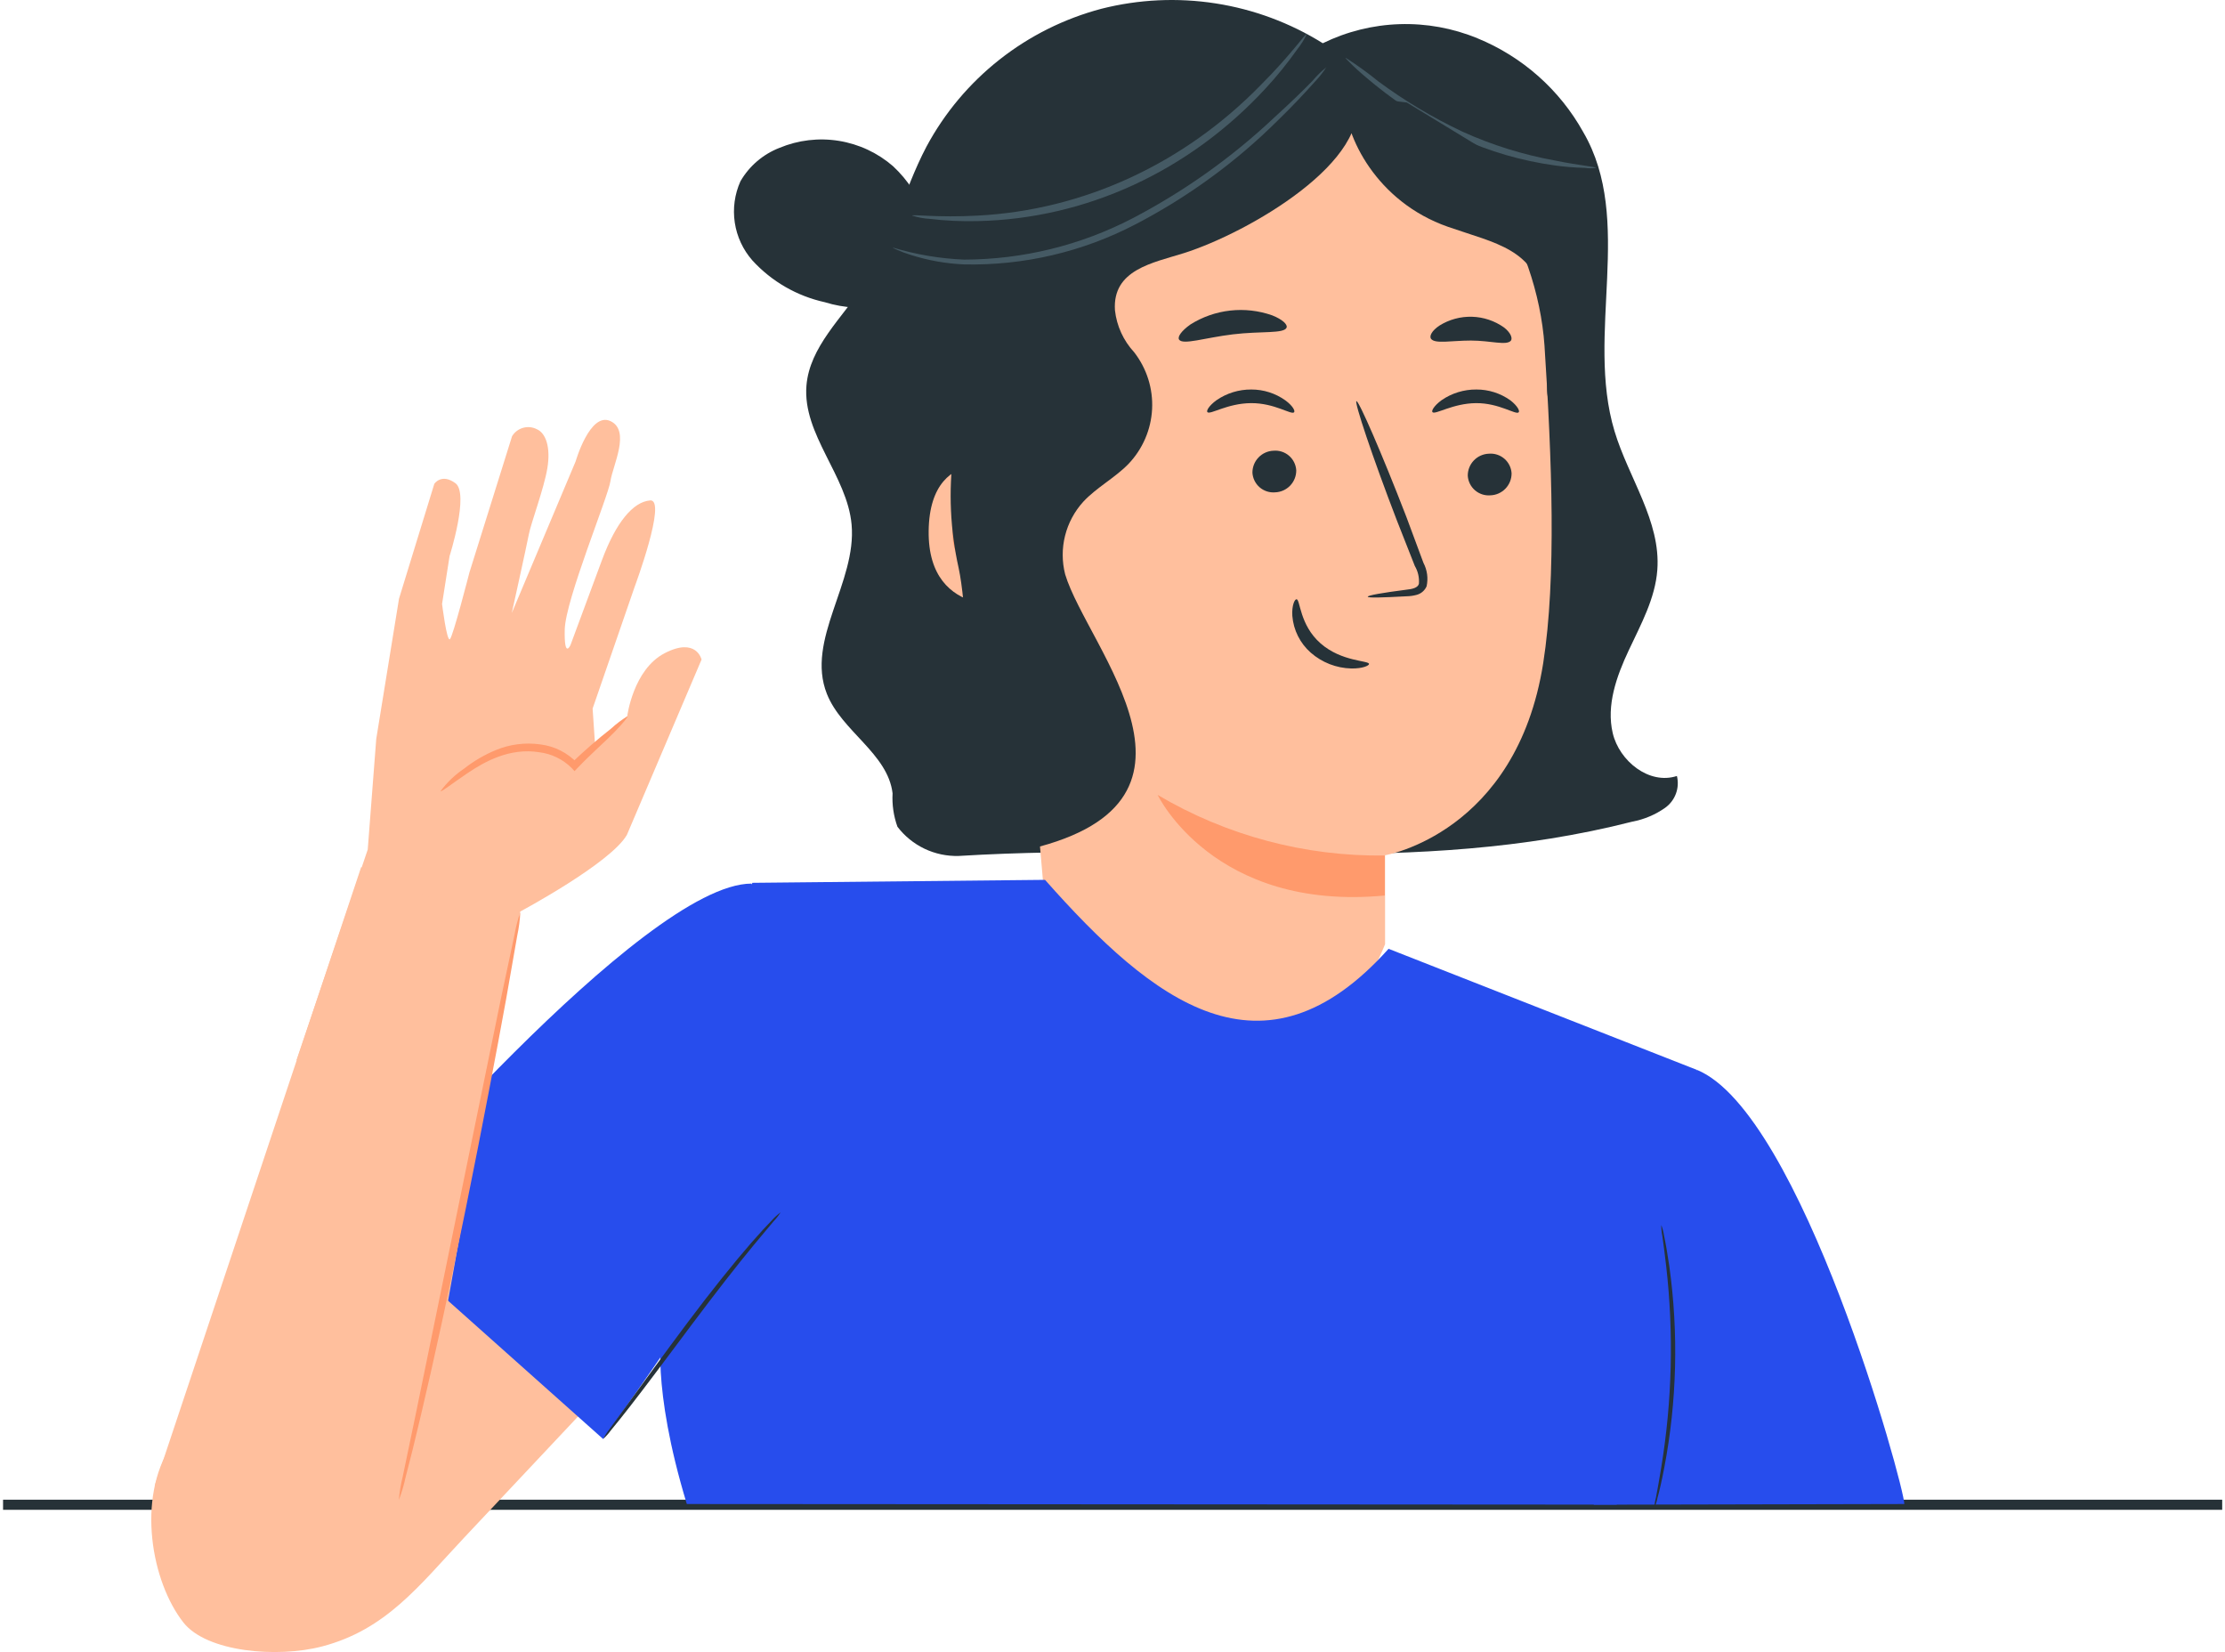 <svg width="330" height="245" viewBox="0 0 330 245" fill="none" xmlns="http://www.w3.org/2000/svg">
<path d="M137.252 41.166C139.648 35.655 136.901 28.782 132.459 24.654C130.184 22.675 127.399 21.37 124.42 20.889C121.441 20.407 118.387 20.768 115.602 21.93C113.166 22.876 111.126 24.623 109.818 26.884C108.956 28.805 108.665 30.934 108.98 33.016C109.295 35.099 110.203 37.046 111.595 38.628C114.451 41.748 118.203 43.911 122.337 44.819C125.212 45.71 128.263 45.88 131.22 45.315C132.692 45.017 134.069 44.365 135.231 43.416C136.394 42.466 137.307 41.248 137.892 39.866" fill="#263238"/>
<path d="M248.71 115.078C244.589 116.427 240.16 112.85 239.191 108.72C238.223 104.59 239.747 100.317 241.561 96.453C243.374 92.588 245.496 88.745 245.805 84.513C246.341 77.295 241.54 70.876 239.459 63.945C235.112 49.531 242.426 32.643 234.823 19.599C231.337 13.322 225.799 8.411 219.123 5.676C215.469 4.169 211.532 3.455 207.577 3.582C203.622 3.709 199.74 4.674 196.191 6.412C191.353 3.393 185.946 1.383 180.3 0.505C174.654 -0.374 168.887 -0.103 163.349 1.301C157.843 2.759 152.698 5.327 148.235 8.845C143.773 12.362 140.087 16.754 137.409 21.746C133.886 28.411 132.279 36.058 128.076 42.334C124.882 47.159 120.082 51.453 119.608 57.177C119.01 64.435 125.645 70.528 126.304 77.786C127.087 86.353 119.464 94.878 122.637 102.893C124.821 108.433 131.682 111.746 132.382 117.654C132.289 119.335 132.534 121.017 133.103 122.602C134.161 123.995 135.54 125.115 137.125 125.87C138.709 126.624 140.453 126.99 142.21 126.936C178.678 124.728 209.584 130.146 242.117 121.845C243.86 121.517 245.511 120.819 246.959 119.801C247.692 119.277 248.25 118.547 248.562 117.705C248.874 116.864 248.926 115.949 248.71 115.078Z" fill="#263238"/>
<line x1="0.454" y1="223.156" x2="329.584" y2="223.156" stroke="#263238" stroke-width="1.5"/>
<path d="M147.963 51.88C148.259 46.369 150.31 41.096 153.817 36.829C157.324 32.562 162.103 29.524 167.459 28.158L202.734 19.182C217.906 17.554 228.021 36.099 229.07 51.237C230.17 68.053 230.853 85.791 228.881 98.34C224.898 123.589 205.427 126.834 205.427 126.834C205.427 126.834 205.427 132.654 205.427 140.027L205.035 140.961C196.008 162.107 166.169 163.08 155.726 142.564L147.874 52.221C147.862 51.805 147.925 52.562 147.963 51.88Z" fill="#FFBF9D"/>
<path d="M224.19 70.186C224.197 71.032 223.873 71.847 223.288 72.458C222.702 73.068 221.901 73.427 221.054 73.456C220.642 73.491 220.226 73.442 219.832 73.314C219.439 73.186 219.074 72.981 218.761 72.711C218.448 72.44 218.192 72.11 218.008 71.739C217.824 71.369 217.717 70.965 217.691 70.553C217.684 69.707 218.008 68.892 218.593 68.281C219.179 67.671 219.98 67.312 220.827 67.283C221.239 67.248 221.655 67.297 222.049 67.425C222.442 67.553 222.806 67.758 223.12 68.028C223.433 68.299 223.689 68.629 223.873 69C224.057 69.37 224.164 69.774 224.19 70.186Z" fill="#263238"/>
<path d="M225.239 61.147C224.835 61.576 222.356 59.758 218.917 59.784C215.478 59.809 212.849 61.551 212.457 61.122C212.267 60.932 212.684 60.175 213.797 59.354C215.316 58.306 217.121 57.75 218.968 57.764C220.782 57.757 222.552 58.322 224.025 59.38C225.075 60.2 225.441 60.958 225.239 61.147Z" fill="#263238"/>
<path d="M192.253 69.744C192.26 70.59 191.936 71.405 191.351 72.016C190.765 72.626 189.964 72.985 189.117 73.014C188.705 73.049 188.289 73 187.895 72.872C187.502 72.744 187.137 72.539 186.824 72.269C186.511 71.998 186.255 71.668 186.071 71.297C185.887 70.927 185.78 70.523 185.754 70.11C185.747 69.265 186.071 68.45 186.656 67.839C187.242 67.228 188.043 66.87 188.89 66.841C189.302 66.806 189.718 66.854 190.112 66.983C190.505 67.111 190.87 67.316 191.183 67.586C191.496 67.857 191.752 68.187 191.936 68.558C192.12 68.928 192.227 69.332 192.253 69.744V69.744Z" fill="#263238"/>
<path d="M191.924 61.147C191.519 61.564 189.041 59.758 185.539 59.784C182.036 59.809 179.47 61.551 179.078 61.122C178.888 60.932 179.293 60.175 180.418 59.354C181.937 58.306 183.743 57.75 185.589 57.764C187.403 57.759 189.173 58.324 190.647 59.38C191.759 60.2 192.126 60.958 191.924 61.147Z" fill="#263238"/>
<path d="M202.86 88.492C202.86 88.29 205.022 87.912 208.55 87.457C209.447 87.369 210.295 87.179 210.446 86.573C210.52 85.653 210.309 84.731 209.839 83.935L207.172 77.168C203.467 67.535 200.85 59.62 201.179 59.493C201.507 59.367 204.883 67.068 208.588 76.663L211.116 83.468C211.68 84.537 211.846 85.772 211.584 86.952C211.45 87.259 211.249 87.531 210.995 87.75C210.741 87.969 210.441 88.127 210.118 88.215C209.623 88.35 209.113 88.422 208.6 88.429C205.111 88.619 202.86 88.694 202.86 88.492Z" fill="#263238"/>
<path d="M171.694 117.883C171.694 117.883 179.963 135.217 205.389 132.805V126.872C193.543 127.029 181.883 123.919 171.694 117.883V117.883Z" fill="#FF9A6C"/>
<path d="M190.824 48.573C190.482 49.52 187.031 49.078 182.858 49.583C178.686 50.088 175.411 51.211 174.868 50.353C174.627 49.949 175.196 49.09 176.537 48.131C178.327 47.002 180.351 46.293 182.455 46.057C184.559 45.821 186.69 46.064 188.687 46.767C190.217 47.373 190.975 48.118 190.824 48.573Z" fill="#263238"/>
<path d="M224.101 50.504C223.482 51.3 221.067 50.504 218.159 50.504C215.251 50.504 212.798 51.047 212.229 50.227C211.976 49.823 212.368 49.027 213.493 48.282C214.938 47.381 216.618 46.926 218.321 46.975C220.024 47.025 221.674 47.576 223.064 48.56C224.025 49.305 224.354 50.113 224.101 50.504Z" fill="#263238"/>
<path d="M151.439 70.224C151.174 69.505 137.911 64.745 137.734 78.733C137.57 92.318 151.376 89.654 151.401 89.262C151.427 88.871 151.439 70.224 151.439 70.224Z" fill="#FFBF9D"/>
<path d="M147.229 84.074C147.229 84.074 146.989 84.238 146.585 84.415C146.012 84.643 145.374 84.643 144.802 84.415C143.361 83.872 142.16 81.587 142.122 79.137C142.096 77.972 142.334 76.815 142.817 75.754C142.96 75.325 143.206 74.938 143.535 74.628C143.864 74.317 144.264 74.092 144.701 73.974C144.975 73.912 145.261 73.943 145.515 74.062C145.769 74.181 145.976 74.381 146.104 74.63C146.281 75.009 146.193 75.287 146.269 75.312C146.344 75.337 146.559 75.085 146.458 74.529C146.386 74.191 146.198 73.887 145.927 73.671C145.565 73.399 145.114 73.273 144.663 73.317C144.098 73.419 143.569 73.664 143.126 74.029C142.683 74.394 142.342 74.866 142.134 75.4C141.541 76.573 141.245 77.874 141.274 79.188C141.274 81.927 142.728 84.503 144.701 85.084C145.067 85.196 145.455 85.224 145.834 85.165C146.213 85.106 146.573 84.962 146.888 84.743C147.229 84.402 147.229 84.099 147.229 84.074Z" fill="#FF9A6C"/>
<path d="M109.463 184.819L68.84 228.034C62.139 235.167 57.271 241.681 47.764 244.169C41.1 245.911 30.657 245.002 27.205 240.621C22.477 234.612 20.226 222.29 25.397 214.349C30.569 206.408 66.956 171.058 66.956 171.058L109.463 184.819" fill="#FFBF9D"/>
<path d="M53.175 181.057C53.175 181.057 95.391 131.038 111.461 131.038C111.461 131.038 121.576 148.776 121.942 158.446C122.309 168.117 89.449 213.402 89.449 213.402L53.175 181.057Z" fill="#274DED"/>
<path d="M98.16 197.318L111.575 130.924L154.993 130.482C170.986 148.548 187.334 161.489 205.945 140.708L251.664 158.661L239.779 223.135L101.865 223.047C96.504 205.372 98.16 197.318 98.16 197.318Z" fill="#274DED"/>
<path d="M282.438 223.047C282.438 220.383 267.139 164.973 251.677 158.661L239.741 176.992L236.378 223.148L282.438 223.047Z" fill="#274DED"/>
<path d="M89.462 213.402C89.879 213.021 90.256 212.598 90.587 212.139C91.282 211.306 92.256 210.094 93.444 208.567C95.821 205.524 99.007 201.232 102.535 196.523C106.062 191.813 109.337 187.609 111.802 184.63C113.067 183.14 114.028 181.941 114.736 181.12C115.126 180.715 115.473 180.271 115.772 179.795C115.312 180.133 114.889 180.518 114.508 180.944C113.75 181.714 112.687 182.862 111.41 184.327C108.882 187.231 105.519 191.409 101.979 196.131C98.438 200.853 95.328 205.183 93.052 208.289L90.359 211.988C90.013 212.428 89.712 212.901 89.462 213.402V213.402Z" fill="#263238"/>
<path d="M245.342 223.704C245.56 223.192 245.726 222.659 245.835 222.113C246.126 221.078 246.467 219.588 246.834 217.669C248.716 207.807 248.968 197.704 247.58 187.761C247.302 185.854 247.036 184.327 246.809 183.279C246.725 182.728 246.586 182.186 246.391 181.663C246.389 182.223 246.444 182.781 246.556 183.33C246.707 184.39 246.91 185.93 247.125 187.824C248.252 197.734 248.005 207.751 246.391 217.593C246.088 219.487 245.81 221.002 245.607 222.062C245.463 222.599 245.374 223.149 245.342 223.704V223.704Z" fill="#263238"/>
<path d="M192.29 88.871C192.859 88.871 192.72 92.659 195.856 95.411C198.991 98.163 203.037 97.936 203.05 98.466C203.05 98.706 202.127 99.16 200.42 99.135C198.206 99.083 196.081 98.256 194.414 96.799C192.822 95.403 191.838 93.442 191.671 91.333C191.57 89.755 192.037 88.846 192.29 88.871Z" fill="#263238"/>
<path d="M54.54 125.988L55.804 109.576L59.18 88.783L64.415 71.752C64.415 71.752 65.477 70.136 67.55 71.663C69.624 73.191 66.678 82.47 66.678 82.47L65.565 89.565C65.565 89.565 66.261 95.209 66.728 94.792C67.196 94.375 69.624 84.894 69.624 84.894L75.945 64.694C76.31 64.088 76.891 63.643 77.572 63.449C78.252 63.254 78.982 63.325 79.612 63.647C80.99 64.24 81.686 66.399 81.18 69.441C80.674 72.484 78.765 77.521 78.436 79.238C78.108 80.955 75.908 90.903 75.908 90.903L85.377 68.419C85.377 68.419 87.501 61.033 90.536 62.447C93.57 63.861 90.877 69.037 90.536 71.36C90.195 73.683 83.86 88.934 83.759 93.365C83.658 97.797 84.606 95.676 84.606 95.676L89.284 83.051C91.345 77.496 93.886 74.415 96.428 74.213C98.969 74.011 94.127 87.028 94.127 87.028L87.894 105.081L88.298 111.078L93.027 106.217C93.027 106.217 93.899 99.286 98.59 96.862C103.281 94.438 104.052 97.809 104.052 97.809L92.976 123.816C90.574 128.008 77.159 135.179 77.159 135.179L72.001 161.893L43.97 157.234L54.54 125.988Z" fill="#FFBF9D"/>
<path d="M65.338 117.327C65.464 117.479 66.918 116.292 69.371 114.638C71.824 112.984 75.579 110.851 79.979 111.558C81.802 111.781 83.498 112.608 84.796 113.906L85.213 114.361L85.668 113.881C87.704 111.747 89.828 109.917 91.118 108.578C92.407 107.24 93.166 106.331 93.04 106.23C92.182 106.758 91.378 107.367 90.637 108.048C88.588 109.656 86.622 111.367 84.746 113.174H85.63C84.182 111.638 82.241 110.655 80.143 110.396C77.889 110.08 75.592 110.376 73.493 111.255C71.826 111.95 70.26 112.867 68.84 113.982C67.49 114.89 66.306 116.021 65.338 117.327V117.327Z" fill="#FF9A6C"/>
<path d="M61.279 221.646L76.262 138.41L53.567 128.588L22.945 220.333L61.279 221.646Z" fill="#FFBF9D"/>
<path d="M59.156 222.441C59.579 221.351 59.913 220.228 60.154 219.083C60.736 216.899 61.52 213.743 62.443 209.816C64.301 201.976 66.678 191.094 69.118 179.05C71.559 167.006 73.632 156.06 75.073 148.132L76.717 138.739C76.962 137.596 77.115 136.435 77.172 135.267C76.79 136.374 76.499 137.509 76.3 138.663L74.315 147.993L67.993 178.848L61.672 209.665L59.724 219.007C59.443 220.135 59.253 221.283 59.156 222.441V222.441Z" fill="#FF9A6C"/>
<path d="M188.461 11.187C175.198 13.434 162.1 16.55 149.254 20.515C147.213 20.92 145.366 21.985 144.002 23.542C143.021 25.401 142.676 27.526 143.019 29.596C143.667 42.14 143.128 54.716 141.408 67.16C140.666 72.856 140.928 78.636 142.182 84.243C144.462 94.878 142.851 126.7 151.367 126.223C183.294 119.485 161.263 96.121 157.978 85.175C157.498 83.297 157.493 81.331 157.964 79.45C158.435 77.57 159.367 75.834 160.677 74.395C162.602 72.322 165.322 70.892 167.351 68.819C169.466 66.61 170.715 63.724 170.872 60.683C171.029 57.642 170.085 54.646 168.209 52.234C166.618 50.513 165.621 48.335 165.364 46.015C164.966 39.982 170.992 38.987 175.594 37.536C185.219 34.488 203.751 23.716 200.989 14.263L188.461 11.187Z" fill="#263238"/>
<path d="M132.427 36.713C135.859 37.754 139.413 38.355 143.002 38.5C151.684 38.479 160.231 36.388 167.911 32.407C175.593 28.401 182.676 23.37 188.958 17.458C191.416 15.224 193.296 13.396 194.638 12.015C195.259 11.274 195.951 10.594 196.704 9.984C196.18 10.791 195.578 11.546 194.907 12.239C193.668 13.62 191.85 15.61 189.454 17.925C183.263 24.064 176.16 29.241 168.386 33.28C160.566 37.362 151.812 39.404 142.96 39.211C140.285 39.092 137.639 38.62 135.091 37.809C134.387 37.595 133.697 37.337 133.026 37.038C132.633 36.875 132.406 36.753 132.427 36.713Z" fill="#455A64"/>
<path d="M193.847 4.996C193.445 5.841 192.952 6.631 192.378 7.351C190.928 9.398 189.354 11.339 187.664 13.16C176.344 25.402 161.065 32.438 145.036 32.788C142.645 32.851 140.252 32.74 137.874 32.458C136.995 32.407 136.125 32.245 135.282 31.974C135.282 31.754 139.017 32.304 144.995 31.974C160.714 31.158 175.635 24.269 187.031 12.566C191.48 8.121 193.684 4.864 193.847 4.996Z" fill="#455A64"/>
<path d="M236.699 24.896C236.156 24.982 235.602 24.982 235.058 24.896C233.562 24.859 232.07 24.737 230.589 24.532C225.683 23.855 220.909 22.466 216.431 20.409C211.98 18.32 207.81 15.712 204.012 12.642C202.569 11.473 201.422 10.476 200.671 9.747C199.919 9.018 199.524 8.615 199.563 8.558C201.26 9.641 202.891 10.819 204.447 12.086C208.325 14.951 212.484 17.437 216.866 19.508C221.272 21.509 225.924 22.959 230.708 23.822C234.287 24.551 236.699 24.723 236.699 24.896Z" fill="#455A64"/>
<path d="M214.916 33.162C204.533 29.533 199.918 19.968 199.918 14.62L208.488 15.689L229.558 28.526L235.985 41.006V44.572C236.257 49.277 239.149 71.126 235.985 67.75C225.629 56.696 232.414 58.835 229.558 44.572C227.928 36.434 222.058 35.658 214.916 33.162Z" fill="#263238" stroke="#263238"/>
</svg>
